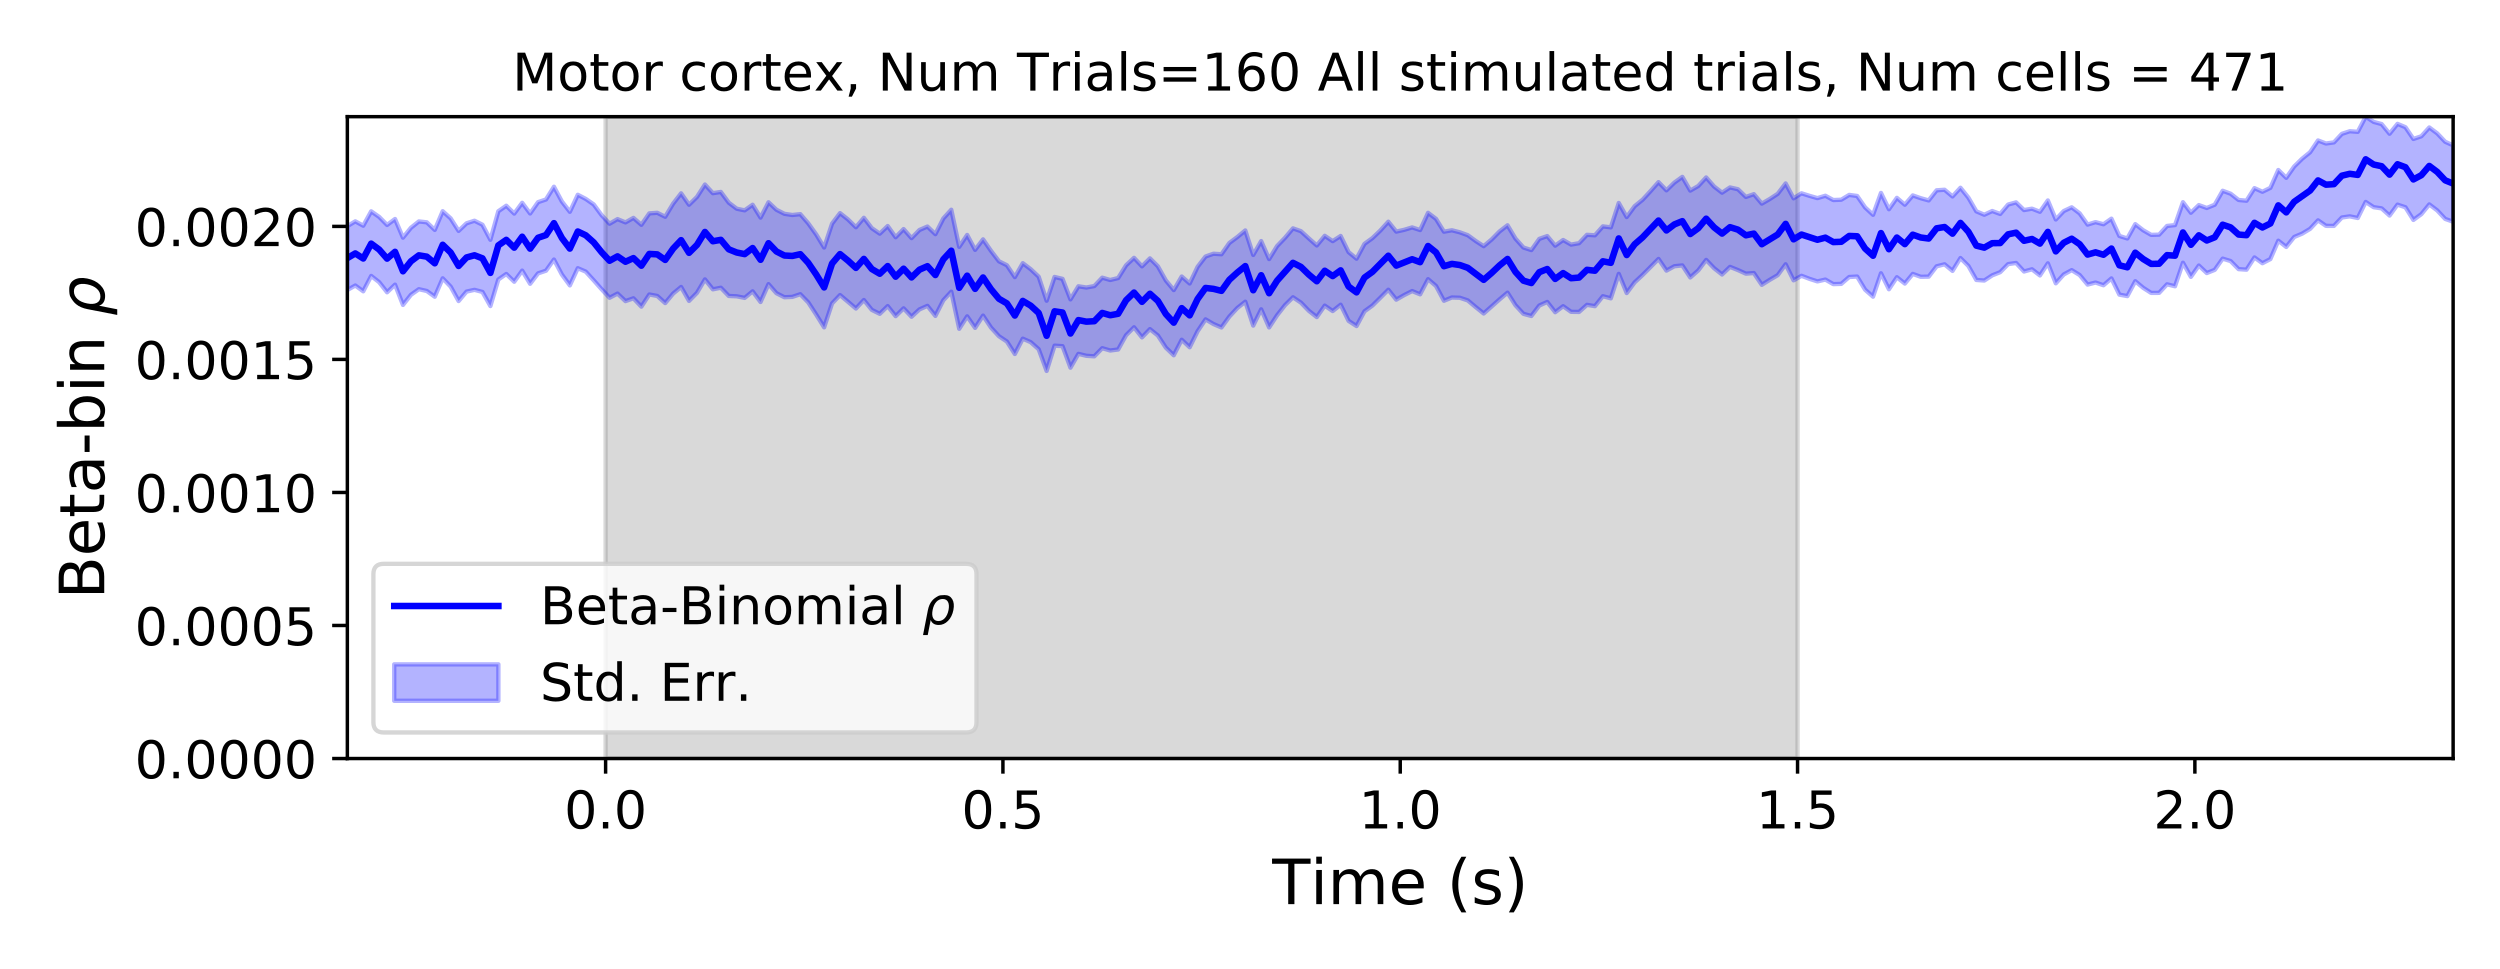 <?xml version="1.0" encoding="utf-8" standalone="no"?>
<!DOCTYPE svg PUBLIC "-//W3C//DTD SVG 1.1//EN"
  "http://www.w3.org/Graphics/SVG/1.1/DTD/svg11.dtd">
<!-- Created with matplotlib (https://matplotlib.org/) -->
<svg height="223.2pt" version="1.1" viewBox="0 0 576 223.2" width="576pt" xmlns="http://www.w3.org/2000/svg" xmlns:xlink="http://www.w3.org/1999/xlink">
 <defs>
  <style type="text/css">
*{stroke-linecap:butt;stroke-linejoin:round;}
  </style>
 </defs>
 <g id="figure_1">
  <g id="patch_1">
   <path d="M 0 223.2 
L 576 223.2 
L 576 0 
L 0 0 
z
" style="fill:#ffffff;"/>
  </g>
  <g id="axes_1">
   <g id="patch_2">
    <path d="M 80.03 174.76 
L 565.2 174.76 
L 565.2 26.88 
L 80.03 26.88 
z
" style="fill:#ffffff;"/>
   </g>
   <g id="PolyCollection_1">
    <defs>
     <path d="M 139.532 -48.44 
L 139.532 -196.32 
L 414.157 -196.32 
L 414.157 -48.44 
L 414.157 -48.44 
L 139.532 -48.44 
z
" id="me6e8343cbf" style="stroke:#808080;stroke-opacity:0.3;"/>
    </defs>
    <g clip-path="url(#p49ef86cd6c)">
     <use style="fill:#808080;fill-opacity:0.3;stroke:#808080;stroke-opacity:0.3;" x="0" xlink:href="#me6e8343cbf" y="223.2"/>
    </g>
   </g>
   <g id="PolyCollection_2">
    <defs>
     <path d="M 80.03 -171.087 
L 80.03 -156.38 
L 81.861 -157.419 
L 83.692 -156.088 
L 85.522 -159.623 
L 87.353 -158.194 
L 89.184 -155.858 
L 91.015 -157.617 
L 92.846 -152.943 
L 94.677 -155.278 
L 96.507 -156.569 
L 98.338 -156.156 
L 100.169 -154.839 
L 102 -159.073 
L 103.831 -157.16 
L 105.662 -153.844 
L 107.492 -156.018 
L 109.323 -156.42 
L 111.154 -155.938 
L 112.985 -152.689 
L 114.816 -158.804 
L 116.647 -160.074 
L 118.477 -158.288 
L 120.308 -160.845 
L 122.139 -157.816 
L 123.97 -160.218 
L 125.801 -160.834 
L 127.632 -163.399 
L 129.462 -159.94 
L 131.293 -157.45 
L 133.124 -161.404 
L 134.955 -160.619 
L 136.786 -158.615 
L 138.617 -156.551 
L 140.447 -154.595 
L 142.278 -155.558 
L 144.109 -153.825 
L 145.94 -154.47 
L 147.771 -152.551 
L 149.602 -155.349 
L 151.432 -155.013 
L 153.263 -153.373 
L 155.094 -155.567 
L 156.925 -157.081 
L 158.756 -153.874 
L 160.587 -155.734 
L 162.417 -158.824 
L 164.248 -156.538 
L 166.079 -156.905 
L 167.91 -155.009 
L 169.741 -154.93 
L 171.572 -154.565 
L 173.402 -156.071 
L 175.233 -153.623 
L 177.064 -157.736 
L 178.895 -155.645 
L 180.726 -154.715 
L 182.556 -154.797 
L 184.387 -155.411 
L 186.218 -153.535 
L 188.049 -150.724 
L 189.88 -147.782 
L 191.711 -153.298 
L 193.541 -155.217 
L 195.372 -153.674 
L 197.203 -152.118 
L 199.034 -154.076 
L 200.865 -151.803 
L 202.696 -150.896 
L 204.526 -152.672 
L 206.357 -150.359 
L 208.188 -152.158 
L 210.019 -150.221 
L 211.85 -151.918 
L 213.681 -152.732 
L 215.511 -150.417 
L 217.342 -154.018 
L 219.173 -155.998 
L 221.004 -147.45 
L 222.835 -150.308 
L 224.666 -147.66 
L 226.496 -150.484 
L 228.327 -147.727 
L 230.158 -145.735 
L 231.989 -144.511 
L 233.82 -141.638 
L 235.651 -145.173 
L 237.481 -144.364 
L 239.312 -142.733 
L 241.143 -137.743 
L 242.974 -143.56 
L 244.805 -143.442 
L 246.636 -138.486 
L 248.466 -141.67 
L 250.297 -141.223 
L 252.128 -141.104 
L 253.959 -142.973 
L 255.79 -142.442 
L 257.621 -142.674 
L 259.451 -145.972 
L 261.282 -147.793 
L 263.113 -145.473 
L 264.944 -147.37 
L 266.775 -145.9 
L 268.606 -143.102 
L 270.436 -141.349 
L 272.267 -144.918 
L 274.098 -143.194 
L 275.929 -146.891 
L 277.76 -149.616 
L 279.59 -148.541 
L 281.421 -147.748 
L 283.252 -150.268 
L 285.083 -152.238 
L 286.914 -153.685 
L 288.745 -148.185 
L 290.575 -151.926 
L 292.406 -147.766 
L 294.237 -150.55 
L 296.068 -152.893 
L 297.899 -154.706 
L 299.73 -153.481 
L 301.56 -151.585 
L 303.391 -150.147 
L 305.222 -152.78 
L 307.053 -151.537 
L 308.884 -152.993 
L 310.715 -149.265 
L 312.545 -148.081 
L 314.376 -151.476 
L 316.207 -152.8 
L 318.038 -154.613 
L 319.869 -156.445 
L 321.7 -154.161 
L 323.53 -155.214 
L 325.361 -156.137 
L 327.192 -155.388 
L 329.023 -158.876 
L 330.854 -157.315 
L 332.685 -153.906 
L 334.515 -154.656 
L 336.346 -154.598 
L 338.177 -153.983 
L 340.008 -152.446 
L 341.839 -150.972 
L 343.67 -152.597 
L 345.5 -154.225 
L 347.331 -155.772 
L 349.162 -152.878 
L 350.993 -150.896 
L 352.824 -150.397 
L 354.655 -152.809 
L 356.485 -153.628 
L 358.316 -151.272 
L 360.147 -152.649 
L 361.978 -151.353 
L 363.809 -151.327 
L 365.64 -152.964 
L 367.47 -152.662 
L 369.301 -154.951 
L 371.132 -154.465 
L 372.963 -160.096 
L 374.794 -155.687 
L 376.624 -158.15 
L 378.455 -159.848 
L 380.286 -161.685 
L 382.117 -163.535 
L 383.948 -160.854 
L 385.779 -161.859 
L 387.609 -162.046 
L 389.44 -159.273 
L 391.271 -160.89 
L 393.102 -163.31 
L 394.933 -161.402 
L 396.764 -159.954 
L 398.594 -161.709 
L 400.425 -160.976 
L 402.256 -160.146 
L 404.087 -160.29 
L 405.918 -157.575 
L 407.749 -158.724 
L 409.579 -159.796 
L 411.41 -162.307 
L 413.241 -158.612 
L 415.072 -159.656 
L 416.903 -158.957 
L 418.734 -158.364 
L 420.564 -158.787 
L 422.395 -157.737 
L 424.226 -157.796 
L 426.057 -159.381 
L 427.888 -159.479 
L 429.719 -156.457 
L 431.549 -154.847 
L 433.38 -160.236 
L 435.211 -156.562 
L 437.042 -159.327 
L 438.873 -157.868 
L 440.704 -160.09 
L 442.534 -159.426 
L 444.365 -159.459 
L 446.196 -161.841 
L 448.027 -162.305 
L 449.858 -160.787 
L 451.689 -163.746 
L 453.519 -161.925 
L 455.35 -158.699 
L 457.181 -158.563 
L 459.012 -159.76 
L 460.843 -160.492 
L 462.674 -162.347 
L 464.504 -162.615 
L 466.335 -160.646 
L 468.166 -161.157 
L 469.997 -159.741 
L 471.828 -162.526 
L 473.658 -157.931 
L 475.489 -159.961 
L 477.32 -160.962 
L 479.151 -159.834 
L 480.982 -157.632 
L 482.813 -158.104 
L 484.643 -157.478 
L 486.474 -159.052 
L 488.305 -155.318 
L 490.136 -154.979 
L 491.967 -158.41 
L 493.798 -156.879 
L 495.628 -155.713 
L 497.459 -155.726 
L 499.29 -157.695 
L 501.121 -157.243 
L 502.952 -162.664 
L 504.783 -159.418 
L 506.613 -162.018 
L 508.444 -160.294 
L 510.275 -161.024 
L 512.106 -163.613 
L 513.937 -163.047 
L 515.768 -161.192 
L 517.598 -161.068 
L 519.429 -163.883 
L 521.26 -162.556 
L 523.091 -163.509 
L 524.922 -167.739 
L 526.753 -166.309 
L 528.583 -168.599 
L 530.414 -169.369 
L 532.245 -170.473 
L 534.076 -172.431 
L 535.907 -171.163 
L 537.738 -171.15 
L 539.568 -173.088 
L 541.399 -173.351 
L 543.23 -172.976 
L 545.061 -176.668 
L 546.892 -175.463 
L 548.723 -175.191 
L 550.553 -173.541 
L 552.384 -176.05 
L 554.215 -175.445 
L 556.046 -172.529 
L 557.877 -173.862 
L 559.708 -176.102 
L 561.538 -174.723 
L 563.369 -172.763 
L 565.2 -172.111 
L 565.2 -189.703 
L 565.2 -189.703 
L 563.369 -190.537 
L 561.538 -192.468 
L 559.708 -193.83 
L 557.877 -191.804 
L 556.046 -191.189 
L 554.215 -193.894 
L 552.384 -194.658 
L 550.553 -192.386 
L 548.723 -194.62 
L 546.892 -195.112 
L 545.061 -196.32 
L 543.23 -192.829 
L 541.399 -192.966 
L 539.568 -192.36 
L 537.738 -190.398 
L 535.907 -190.137 
L 534.076 -190.837 
L 532.245 -188.127 
L 530.414 -186.635 
L 528.583 -184.838 
L 526.753 -182.228 
L 524.922 -184.027 
L 523.091 -179.915 
L 521.26 -179.022 
L 519.429 -179.849 
L 517.598 -176.955 
L 515.768 -177.126 
L 513.937 -178.569 
L 512.106 -179.246 
L 510.275 -176.032 
L 508.444 -175.285 
L 506.613 -175.944 
L 504.783 -174.186 
L 502.952 -176.613 
L 501.121 -171.337 
L 499.29 -171.143 
L 497.459 -169.137 
L 495.628 -169.088 
L 493.798 -170.146 
L 491.967 -171.554 
L 490.136 -168.26 
L 488.305 -168.833 
L 486.474 -172.818 
L 484.643 -171.532 
L 482.813 -172.023 
L 480.982 -171.455 
L 479.151 -174.038 
L 477.32 -175.434 
L 475.489 -174.572 
L 473.658 -172.635 
L 471.828 -177.014 
L 469.997 -174.404 
L 468.166 -175.12 
L 466.335 -174.8 
L 464.504 -176.574 
L 462.674 -176.074 
L 460.843 -173.905 
L 459.012 -174.583 
L 457.181 -173.724 
L 455.35 -174.507 
L 453.519 -177.666 
L 451.689 -179.937 
L 449.858 -177.941 
L 448.027 -179.484 
L 446.196 -179.351 
L 444.365 -177.021 
L 442.534 -177.537 
L 440.704 -178.173 
L 438.873 -176.036 
L 437.042 -177.609 
L 435.211 -174.996 
L 433.38 -178.749 
L 431.549 -173.708 
L 429.719 -175.417 
L 427.888 -178.049 
L 426.057 -178.294 
L 424.226 -177.187 
L 422.395 -177.109 
L 420.564 -178.099 
L 418.734 -177.553 
L 416.903 -178.081 
L 415.072 -178.662 
L 413.241 -177.507 
L 411.41 -180.936 
L 409.579 -178.545 
L 407.749 -177.342 
L 405.918 -176.287 
L 404.087 -178.467 
L 402.256 -177.823 
L 400.425 -179.603 
L 398.594 -180.014 
L 396.764 -178.808 
L 394.933 -180.222 
L 393.102 -182.315 
L 391.271 -180.344 
L 389.44 -179.286 
L 387.609 -182.444 
L 385.779 -181.132 
L 383.948 -179.349 
L 382.117 -181.24 
L 380.286 -179.172 
L 378.455 -177.187 
L 376.624 -175.691 
L 374.794 -173.195 
L 372.963 -176.437 
L 371.132 -170.817 
L 369.301 -171.043 
L 367.47 -168.989 
L 365.64 -169.103 
L 363.809 -167.168 
L 361.978 -166.848 
L 360.147 -167.904 
L 358.316 -166.601 
L 356.485 -168.803 
L 354.655 -168.168 
L 352.824 -165.582 
L 350.993 -166.172 
L 349.162 -168.233 
L 347.331 -171.294 
L 345.5 -169.877 
L 343.67 -168.026 
L 341.839 -166.483 
L 340.008 -167.674 
L 338.177 -169.009 
L 336.346 -169.677 
L 334.515 -170.145 
L 332.685 -169.823 
L 330.854 -172.777 
L 329.023 -174.163 
L 327.192 -170.196 
L 325.361 -170.805 
L 323.53 -170.252 
L 321.7 -169.842 
L 319.869 -172.118 
L 318.038 -170.095 
L 316.207 -168.338 
L 314.376 -167.016 
L 312.545 -163.6 
L 310.715 -165.111 
L 308.884 -168.832 
L 307.053 -167.639 
L 305.222 -168.864 
L 303.391 -166.646 
L 301.56 -168.266 
L 299.73 -169.939 
L 297.899 -170.584 
L 296.068 -168.409 
L 294.237 -166.503 
L 292.406 -163.514 
L 290.575 -167.648 
L 288.745 -164.465 
L 286.914 -170.104 
L 285.083 -168.587 
L 283.252 -167.226 
L 281.421 -164.621 
L 279.59 -164.743 
L 277.76 -164.099 
L 275.929 -161.728 
L 274.098 -157.885 
L 272.267 -159.491 
L 270.436 -156.367 
L 268.606 -158.594 
L 266.775 -161.848 
L 264.944 -163.671 
L 263.113 -161.84 
L 261.282 -163.79 
L 259.451 -162.079 
L 257.621 -159.136 
L 255.79 -158.689 
L 253.959 -159.224 
L 252.128 -157.291 
L 250.297 -156.958 
L 248.466 -157.24 
L 246.636 -154.227 
L 244.805 -158.95 
L 242.974 -159.39 
L 241.143 -153.921 
L 239.312 -159.453 
L 237.481 -161.173 
L 235.651 -162.561 
L 233.82 -159.357 
L 231.989 -162.088 
L 230.158 -163.001 
L 228.327 -165.403 
L 226.496 -168.05 
L 224.666 -165.639 
L 222.835 -169.067 
L 221.004 -166.331 
L 219.173 -174.877 
L 217.342 -172.865 
L 215.511 -169.25 
L 213.681 -171.006 
L 211.85 -170.215 
L 210.019 -168.338 
L 208.188 -170.419 
L 206.357 -168.54 
L 204.526 -171.12 
L 202.696 -169.365 
L 200.865 -170.628 
L 199.034 -173.014 
L 197.203 -170.845 
L 195.372 -172.646 
L 193.541 -174.092 
L 191.711 -171.676 
L 189.88 -166.177 
L 188.049 -169.194 
L 186.218 -171.746 
L 184.387 -173.863 
L 182.556 -173.665 
L 180.726 -173.942 
L 178.895 -174.872 
L 177.064 -176.598 
L 175.233 -173.064 
L 173.402 -176.025 
L 171.572 -174.738 
L 169.741 -175.116 
L 167.91 -176.501 
L 166.079 -178.979 
L 164.248 -178.692 
L 162.417 -180.685 
L 160.587 -177.827 
L 158.756 -176.028 
L 156.925 -178.658 
L 155.094 -176.29 
L 153.263 -173.26 
L 151.432 -174.174 
L 149.602 -174.038 
L 147.771 -171.405 
L 145.94 -172.994 
L 144.109 -171.958 
L 142.278 -172.717 
L 140.447 -171.648 
L 138.617 -173.617 
L 136.786 -176.103 
L 134.955 -177.371 
L 133.124 -178.321 
L 131.293 -174.4 
L 129.462 -176.768 
L 127.632 -180.172 
L 125.801 -177.244 
L 123.97 -176.624 
L 122.139 -174.014 
L 120.308 -176.471 
L 118.477 -173.99 
L 116.647 -175.798 
L 114.816 -174.524 
L 112.985 -167.957 
L 111.154 -171.424 
L 109.323 -172.344 
L 107.492 -171.752 
L 105.662 -170.004 
L 103.831 -172.882 
L 102 -174.536 
L 100.169 -170.233 
L 98.338 -171.978 
L 96.507 -172.179 
L 94.677 -170.716 
L 92.846 -168.447 
L 91.015 -172.74 
L 89.184 -171.371 
L 87.353 -173.227 
L 85.522 -174.509 
L 83.692 -171.197 
L 81.861 -172.204 
L 80.03 -171.087 
z
" id="md3a3cc1774" style="stroke:#0000ff;stroke-opacity:0.3;"/>
    </defs>
    <g clip-path="url(#p49ef86cd6c)">
     <use style="fill:#0000ff;fill-opacity:0.3;stroke:#0000ff;stroke-opacity:0.3;" x="0" xlink:href="#md3a3cc1774" y="223.2"/>
    </g>
   </g>
   <g id="matplotlib.axis_1">
    <g id="xtick_1">
     <g id="line2d_1">
      <defs>
       <path d="M 0 0 
L 0 3.5 
" id="mab94554bec" style="stroke:#000000;stroke-width:0.8;"/>
      </defs>
      <g>
       <use style="stroke:#000000;stroke-width:0.8;" x="139.532" xlink:href="#mab94554bec" y="174.76"/>
      </g>
     </g>
     <g id="text_1">
      <!-- 0.0 -->
      <defs>
       <path d="M 31.781 66.406 
Q 24.172 66.406 20.328 58.906 
Q 16.5 51.422 16.5 36.375 
Q 16.5 21.391 20.328 13.891 
Q 24.172 6.391 31.781 6.391 
Q 39.453 6.391 43.281 13.891 
Q 47.125 21.391 47.125 36.375 
Q 47.125 51.422 43.281 58.906 
Q 39.453 66.406 31.781 66.406 
z
M 31.781 74.219 
Q 44.047 74.219 50.516 64.516 
Q 56.984 54.828 56.984 36.375 
Q 56.984 17.969 50.516 8.266 
Q 44.047 -1.422 31.781 -1.422 
Q 19.531 -1.422 13.062 8.266 
Q 6.594 17.969 6.594 36.375 
Q 6.594 54.828 13.062 64.516 
Q 19.531 74.219 31.781 74.219 
z
" id="DejaVuSans-48"/>
       <path d="M 10.688 12.406 
L 21 12.406 
L 21 0 
L 10.688 0 
z
" id="DejaVuSans-46"/>
      </defs>
      <g transform="translate(129.99 190.878)scale(0.12 -0.12)">
       <use xlink:href="#DejaVuSans-48"/>
       <use x="63.623" xlink:href="#DejaVuSans-46"/>
       <use x="95.41" xlink:href="#DejaVuSans-48"/>
      </g>
     </g>
    </g>
    <g id="xtick_2">
     <g id="line2d_2">
      <g>
       <use style="stroke:#000000;stroke-width:0.8;" x="231.073" xlink:href="#mab94554bec" y="174.76"/>
      </g>
     </g>
     <g id="text_2">
      <!-- 0.5 -->
      <defs>
       <path d="M 10.797 72.906 
L 49.516 72.906 
L 49.516 64.594 
L 19.828 64.594 
L 19.828 46.734 
Q 21.969 47.469 24.109 47.828 
Q 26.266 48.188 28.422 48.188 
Q 40.625 48.188 47.75 41.5 
Q 54.891 34.812 54.891 23.391 
Q 54.891 11.625 47.562 5.094 
Q 40.234 -1.422 26.906 -1.422 
Q 22.312 -1.422 17.547 -0.641 
Q 12.797 0.141 7.719 1.703 
L 7.719 11.625 
Q 12.109 9.234 16.797 8.062 
Q 21.484 6.891 26.703 6.891 
Q 35.156 6.891 40.078 11.328 
Q 45.016 15.766 45.016 23.391 
Q 45.016 31 40.078 35.438 
Q 35.156 39.891 26.703 39.891 
Q 22.75 39.891 18.812 39.016 
Q 14.891 38.141 10.797 36.281 
z
" id="DejaVuSans-53"/>
      </defs>
      <g transform="translate(221.532 190.878)scale(0.12 -0.12)">
       <use xlink:href="#DejaVuSans-48"/>
       <use x="63.623" xlink:href="#DejaVuSans-46"/>
       <use x="95.41" xlink:href="#DejaVuSans-53"/>
      </g>
     </g>
    </g>
    <g id="xtick_3">
     <g id="line2d_3">
      <g>
       <use style="stroke:#000000;stroke-width:0.8;" x="322.615" xlink:href="#mab94554bec" y="174.76"/>
      </g>
     </g>
     <g id="text_3">
      <!-- 1.0 -->
      <defs>
       <path d="M 12.406 8.297 
L 28.516 8.297 
L 28.516 63.922 
L 10.984 60.406 
L 10.984 69.391 
L 28.422 72.906 
L 38.281 72.906 
L 38.281 8.297 
L 54.391 8.297 
L 54.391 0 
L 12.406 0 
z
" id="DejaVuSans-49"/>
      </defs>
      <g transform="translate(313.073 190.878)scale(0.12 -0.12)">
       <use xlink:href="#DejaVuSans-49"/>
       <use x="63.623" xlink:href="#DejaVuSans-46"/>
       <use x="95.41" xlink:href="#DejaVuSans-48"/>
      </g>
     </g>
    </g>
    <g id="xtick_4">
     <g id="line2d_4">
      <g>
       <use style="stroke:#000000;stroke-width:0.8;" x="414.157" xlink:href="#mab94554bec" y="174.76"/>
      </g>
     </g>
     <g id="text_4">
      <!-- 1.5 -->
      <g transform="translate(404.615 190.878)scale(0.12 -0.12)">
       <use xlink:href="#DejaVuSans-49"/>
       <use x="63.623" xlink:href="#DejaVuSans-46"/>
       <use x="95.41" xlink:href="#DejaVuSans-53"/>
      </g>
     </g>
    </g>
    <g id="xtick_5">
     <g id="line2d_5">
      <g>
       <use style="stroke:#000000;stroke-width:0.8;" x="505.698" xlink:href="#mab94554bec" y="174.76"/>
      </g>
     </g>
     <g id="text_5">
      <!-- 2.0 -->
      <defs>
       <path d="M 19.188 8.297 
L 53.609 8.297 
L 53.609 0 
L 7.328 0 
L 7.328 8.297 
Q 12.938 14.109 22.625 23.891 
Q 32.328 33.688 34.812 36.531 
Q 39.547 41.844 41.422 45.531 
Q 43.312 49.219 43.312 52.781 
Q 43.312 58.594 39.234 62.25 
Q 35.156 65.922 28.609 65.922 
Q 23.969 65.922 18.812 64.312 
Q 13.672 62.703 7.812 59.422 
L 7.812 69.391 
Q 13.766 71.781 18.938 73 
Q 24.125 74.219 28.422 74.219 
Q 39.75 74.219 46.484 68.547 
Q 53.219 62.891 53.219 53.422 
Q 53.219 48.922 51.531 44.891 
Q 49.859 40.875 45.406 35.406 
Q 44.188 33.984 37.641 27.219 
Q 31.109 20.453 19.188 8.297 
z
" id="DejaVuSans-50"/>
      </defs>
      <g transform="translate(496.156 190.878)scale(0.12 -0.12)">
       <use xlink:href="#DejaVuSans-50"/>
       <use x="63.623" xlink:href="#DejaVuSans-46"/>
       <use x="95.41" xlink:href="#DejaVuSans-48"/>
      </g>
     </g>
    </g>
    <g id="text_6">
     <!-- Time (s) -->
     <defs>
      <path d="M -0.297 72.906 
L 61.375 72.906 
L 61.375 64.594 
L 35.5 64.594 
L 35.5 0 
L 25.594 0 
L 25.594 64.594 
L -0.297 64.594 
z
" id="DejaVuSans-84"/>
      <path d="M 9.422 54.688 
L 18.406 54.688 
L 18.406 0 
L 9.422 0 
z
M 9.422 75.984 
L 18.406 75.984 
L 18.406 64.594 
L 9.422 64.594 
z
" id="DejaVuSans-105"/>
      <path d="M 52 44.188 
Q 55.375 50.25 60.062 53.125 
Q 64.75 56 71.094 56 
Q 79.641 56 84.281 50.016 
Q 88.922 44.047 88.922 33.016 
L 88.922 0 
L 79.891 0 
L 79.891 32.719 
Q 79.891 40.578 77.094 44.375 
Q 74.312 48.188 68.609 48.188 
Q 61.625 48.188 57.562 43.547 
Q 53.516 38.922 53.516 30.906 
L 53.516 0 
L 44.484 0 
L 44.484 32.719 
Q 44.484 40.625 41.703 44.406 
Q 38.922 48.188 33.109 48.188 
Q 26.219 48.188 22.156 43.531 
Q 18.109 38.875 18.109 30.906 
L 18.109 0 
L 9.078 0 
L 9.078 54.688 
L 18.109 54.688 
L 18.109 46.188 
Q 21.188 51.219 25.484 53.609 
Q 29.781 56 35.688 56 
Q 41.656 56 45.828 52.969 
Q 50 49.953 52 44.188 
z
" id="DejaVuSans-109"/>
      <path d="M 56.203 29.594 
L 56.203 25.203 
L 14.891 25.203 
Q 15.484 15.922 20.484 11.062 
Q 25.484 6.203 34.422 6.203 
Q 39.594 6.203 44.453 7.469 
Q 49.312 8.734 54.109 11.281 
L 54.109 2.781 
Q 49.266 0.734 44.188 -0.344 
Q 39.109 -1.422 33.891 -1.422 
Q 20.797 -1.422 13.156 6.188 
Q 5.516 13.812 5.516 26.812 
Q 5.516 40.234 12.766 48.109 
Q 20.016 56 32.328 56 
Q 43.359 56 49.781 48.891 
Q 56.203 41.797 56.203 29.594 
z
M 47.219 32.234 
Q 47.125 39.594 43.094 43.984 
Q 39.062 48.391 32.422 48.391 
Q 24.906 48.391 20.391 44.141 
Q 15.875 39.891 15.188 32.172 
z
" id="DejaVuSans-101"/>
      <path id="DejaVuSans-32"/>
      <path d="M 31 75.875 
Q 24.469 64.656 21.281 53.656 
Q 18.109 42.672 18.109 31.391 
Q 18.109 20.125 21.312 9.062 
Q 24.516 -2 31 -13.188 
L 23.188 -13.188 
Q 15.875 -1.703 12.234 9.375 
Q 8.594 20.453 8.594 31.391 
Q 8.594 42.281 12.203 53.312 
Q 15.828 64.359 23.188 75.875 
z
" id="DejaVuSans-40"/>
      <path d="M 44.281 53.078 
L 44.281 44.578 
Q 40.484 46.531 36.375 47.5 
Q 32.281 48.484 27.875 48.484 
Q 21.188 48.484 17.844 46.438 
Q 14.5 44.391 14.5 40.281 
Q 14.5 37.156 16.891 35.375 
Q 19.281 33.594 26.516 31.984 
L 29.594 31.297 
Q 39.156 29.25 43.188 25.516 
Q 47.219 21.781 47.219 15.094 
Q 47.219 7.469 41.188 3.016 
Q 35.156 -1.422 24.609 -1.422 
Q 20.219 -1.422 15.453 -0.562 
Q 10.688 0.297 5.422 2 
L 5.422 11.281 
Q 10.406 8.688 15.234 7.391 
Q 20.062 6.109 24.812 6.109 
Q 31.156 6.109 34.562 8.281 
Q 37.984 10.453 37.984 14.406 
Q 37.984 18.062 35.516 20.016 
Q 33.062 21.969 24.703 23.781 
L 21.578 24.516 
Q 13.234 26.266 9.516 29.906 
Q 5.812 33.547 5.812 39.891 
Q 5.812 47.609 11.281 51.797 
Q 16.75 56 26.812 56 
Q 31.781 56 36.172 55.266 
Q 40.578 54.547 44.281 53.078 
z
" id="DejaVuSans-115"/>
      <path d="M 8.016 75.875 
L 15.828 75.875 
Q 23.141 64.359 26.781 53.312 
Q 30.422 42.281 30.422 31.391 
Q 30.422 20.453 26.781 9.375 
Q 23.141 -1.703 15.828 -13.188 
L 8.016 -13.188 
Q 14.5 -2 17.703 9.062 
Q 20.906 20.125 20.906 31.391 
Q 20.906 42.672 17.703 53.656 
Q 14.5 64.656 8.016 75.875 
z
" id="DejaVuSans-41"/>
     </defs>
     <g transform="translate(293.12 208.315)scale(0.144 -0.144)">
      <use xlink:href="#DejaVuSans-84"/>
      <use x="61.037" xlink:href="#DejaVuSans-105"/>
      <use x="88.82" xlink:href="#DejaVuSans-109"/>
      <use x="186.232" xlink:href="#DejaVuSans-101"/>
      <use x="247.756" xlink:href="#DejaVuSans-32"/>
      <use x="279.543" xlink:href="#DejaVuSans-40"/>
      <use x="318.557" xlink:href="#DejaVuSans-115"/>
      <use x="370.656" xlink:href="#DejaVuSans-41"/>
     </g>
    </g>
   </g>
   <g id="matplotlib.axis_2">
    <g id="ytick_1">
     <g id="line2d_6">
      <defs>
       <path d="M 0 0 
L -3.5 0 
" id="m63ddd2143c" style="stroke:#000000;stroke-width:0.8;"/>
      </defs>
      <g>
       <use style="stroke:#000000;stroke-width:0.8;" x="80.03" xlink:href="#m63ddd2143c" y="174.76"/>
      </g>
     </g>
     <g id="text_7">
      <!-- 0.0000 -->
      <g transform="translate(31.041 179.319)scale(0.12 -0.12)">
       <use xlink:href="#DejaVuSans-48"/>
       <use x="63.623" xlink:href="#DejaVuSans-46"/>
       <use x="95.41" xlink:href="#DejaVuSans-48"/>
       <use x="159.033" xlink:href="#DejaVuSans-48"/>
       <use x="222.656" xlink:href="#DejaVuSans-48"/>
       <use x="286.279" xlink:href="#DejaVuSans-48"/>
      </g>
     </g>
    </g>
    <g id="ytick_2">
     <g id="line2d_7">
      <g>
       <use style="stroke:#000000;stroke-width:0.8;" x="80.03" xlink:href="#m63ddd2143c" y="144.109"/>
      </g>
     </g>
     <g id="text_8">
      <!-- 0.0005 -->
      <g transform="translate(31.041 148.668)scale(0.12 -0.12)">
       <use xlink:href="#DejaVuSans-48"/>
       <use x="63.623" xlink:href="#DejaVuSans-46"/>
       <use x="95.41" xlink:href="#DejaVuSans-48"/>
       <use x="159.033" xlink:href="#DejaVuSans-48"/>
       <use x="222.656" xlink:href="#DejaVuSans-48"/>
       <use x="286.279" xlink:href="#DejaVuSans-53"/>
      </g>
     </g>
    </g>
    <g id="ytick_3">
     <g id="line2d_8">
      <g>
       <use style="stroke:#000000;stroke-width:0.8;" x="80.03" xlink:href="#m63ddd2143c" y="113.458"/>
      </g>
     </g>
     <g id="text_9">
      <!-- 0.0010 -->
      <g transform="translate(31.041 118.017)scale(0.12 -0.12)">
       <use xlink:href="#DejaVuSans-48"/>
       <use x="63.623" xlink:href="#DejaVuSans-46"/>
       <use x="95.41" xlink:href="#DejaVuSans-48"/>
       <use x="159.033" xlink:href="#DejaVuSans-48"/>
       <use x="222.656" xlink:href="#DejaVuSans-49"/>
       <use x="286.279" xlink:href="#DejaVuSans-48"/>
      </g>
     </g>
    </g>
    <g id="ytick_4">
     <g id="line2d_9">
      <g>
       <use style="stroke:#000000;stroke-width:0.8;" x="80.03" xlink:href="#m63ddd2143c" y="82.807"/>
      </g>
     </g>
     <g id="text_10">
      <!-- 0.0015 -->
      <g transform="translate(31.041 87.366)scale(0.12 -0.12)">
       <use xlink:href="#DejaVuSans-48"/>
       <use x="63.623" xlink:href="#DejaVuSans-46"/>
       <use x="95.41" xlink:href="#DejaVuSans-48"/>
       <use x="159.033" xlink:href="#DejaVuSans-48"/>
       <use x="222.656" xlink:href="#DejaVuSans-49"/>
       <use x="286.279" xlink:href="#DejaVuSans-53"/>
      </g>
     </g>
    </g>
    <g id="ytick_5">
     <g id="line2d_10">
      <g>
       <use style="stroke:#000000;stroke-width:0.8;" x="80.03" xlink:href="#m63ddd2143c" y="52.156"/>
      </g>
     </g>
     <g id="text_11">
      <!-- 0.0020 -->
      <g transform="translate(31.041 56.715)scale(0.12 -0.12)">
       <use xlink:href="#DejaVuSans-48"/>
       <use x="63.623" xlink:href="#DejaVuSans-46"/>
       <use x="95.41" xlink:href="#DejaVuSans-48"/>
       <use x="159.033" xlink:href="#DejaVuSans-48"/>
       <use x="222.656" xlink:href="#DejaVuSans-50"/>
       <use x="286.279" xlink:href="#DejaVuSans-48"/>
      </g>
     </g>
    </g>
    <g id="text_12">
     <!-- Beta-bin $\rho$ -->
     <defs>
      <path d="M 19.672 34.812 
L 19.672 8.109 
L 35.5 8.109 
Q 43.453 8.109 47.281 11.406 
Q 51.125 14.703 51.125 21.484 
Q 51.125 28.328 47.281 31.562 
Q 43.453 34.812 35.5 34.812 
z
M 19.672 64.797 
L 19.672 42.828 
L 34.281 42.828 
Q 41.5 42.828 45.031 45.531 
Q 48.578 48.25 48.578 53.812 
Q 48.578 59.328 45.031 62.062 
Q 41.5 64.797 34.281 64.797 
z
M 9.812 72.906 
L 35.016 72.906 
Q 46.297 72.906 52.391 68.219 
Q 58.5 63.531 58.5 54.891 
Q 58.5 48.188 55.375 44.234 
Q 52.25 40.281 46.188 39.312 
Q 53.469 37.75 57.5 32.781 
Q 61.531 27.828 61.531 20.406 
Q 61.531 10.641 54.891 5.312 
Q 48.25 0 35.984 0 
L 9.812 0 
z
" id="DejaVuSans-66"/>
      <path d="M 18.312 70.219 
L 18.312 54.688 
L 36.812 54.688 
L 36.812 47.703 
L 18.312 47.703 
L 18.312 18.016 
Q 18.312 11.328 20.141 9.422 
Q 21.969 7.516 27.594 7.516 
L 36.812 7.516 
L 36.812 0 
L 27.594 0 
Q 17.188 0 13.234 3.875 
Q 9.281 7.766 9.281 18.016 
L 9.281 47.703 
L 2.688 47.703 
L 2.688 54.688 
L 9.281 54.688 
L 9.281 70.219 
z
" id="DejaVuSans-116"/>
      <path d="M 34.281 27.484 
Q 23.391 27.484 19.188 25 
Q 14.984 22.516 14.984 16.5 
Q 14.984 11.719 18.141 8.906 
Q 21.297 6.109 26.703 6.109 
Q 34.188 6.109 38.703 11.406 
Q 43.219 16.703 43.219 25.484 
L 43.219 27.484 
z
M 52.203 31.203 
L 52.203 0 
L 43.219 0 
L 43.219 8.297 
Q 40.141 3.328 35.547 0.953 
Q 30.953 -1.422 24.312 -1.422 
Q 15.922 -1.422 10.953 3.297 
Q 6 8.016 6 15.922 
Q 6 25.141 12.172 29.828 
Q 18.359 34.516 30.609 34.516 
L 43.219 34.516 
L 43.219 35.406 
Q 43.219 41.609 39.141 45 
Q 35.062 48.391 27.688 48.391 
Q 23 48.391 18.547 47.266 
Q 14.109 46.141 10.016 43.891 
L 10.016 52.203 
Q 14.938 54.109 19.578 55.047 
Q 24.219 56 28.609 56 
Q 40.484 56 46.344 49.844 
Q 52.203 43.703 52.203 31.203 
z
" id="DejaVuSans-97"/>
      <path d="M 4.891 31.391 
L 31.203 31.391 
L 31.203 23.391 
L 4.891 23.391 
z
" id="DejaVuSans-45"/>
      <path d="M 48.688 27.297 
Q 48.688 37.203 44.609 42.844 
Q 40.531 48.484 33.406 48.484 
Q 26.266 48.484 22.188 42.844 
Q 18.109 37.203 18.109 27.297 
Q 18.109 17.391 22.188 11.75 
Q 26.266 6.109 33.406 6.109 
Q 40.531 6.109 44.609 11.75 
Q 48.688 17.391 48.688 27.297 
z
M 18.109 46.391 
Q 20.953 51.266 25.266 53.625 
Q 29.594 56 35.594 56 
Q 45.562 56 51.781 48.094 
Q 58.016 40.188 58.016 27.297 
Q 58.016 14.406 51.781 6.484 
Q 45.562 -1.422 35.594 -1.422 
Q 29.594 -1.422 25.266 0.953 
Q 20.953 3.328 18.109 8.203 
L 18.109 0 
L 9.078 0 
L 9.078 75.984 
L 18.109 75.984 
z
" id="DejaVuSans-98"/>
      <path d="M 54.891 33.016 
L 54.891 0 
L 45.906 0 
L 45.906 32.719 
Q 45.906 40.484 42.875 44.328 
Q 39.844 48.188 33.797 48.188 
Q 26.516 48.188 22.312 43.547 
Q 18.109 38.922 18.109 30.906 
L 18.109 0 
L 9.078 0 
L 9.078 54.688 
L 18.109 54.688 
L 18.109 46.188 
Q 21.344 51.125 25.703 53.562 
Q 30.078 56 35.797 56 
Q 45.219 56 50.047 50.172 
Q 54.891 44.344 54.891 33.016 
z
" id="DejaVuSans-110"/>
      <path d="M 18.797 44.922 
Q 22.703 49.906 30.953 54.297 
Q 34.188 56 43.062 56 
Q 53.031 56 57.719 48.094 
Q 62.406 40.188 59.906 27.297 
Q 57.375 14.406 49.609 6.484 
Q 41.844 -1.422 31.891 -1.422 
Q 25.875 -1.422 22.016 0.984 
Q 18.172 3.328 16.312 8.203 
L 10.641 -20.797 
L 1.609 -20.797 
L 10.891 26.812 
Q 13.094 38.094 18.797 44.922 
z
M 50.594 27.297 
Q 52.484 37.203 49.516 42.875 
Q 46.531 48.484 39.406 48.484 
Q 32.281 48.484 27.094 42.875 
Q 21.922 37.203 20.016 27.297 
Q 18.062 17.391 21.047 11.719 
Q 24.031 6.109 31.156 6.109 
Q 38.281 6.109 43.453 11.719 
Q 48.641 17.391 50.594 27.297 
z
" id="DejaVuSans-Oblique-961"/>
     </defs>
     <g transform="translate(24.017 138.044)rotate(-90)scale(0.144 -0.144)">
      <use transform="translate(0 0.016)" xlink:href="#DejaVuSans-66"/>
      <use transform="translate(68.604 0.016)" xlink:href="#DejaVuSans-101"/>
      <use transform="translate(130.127 0.016)" xlink:href="#DejaVuSans-116"/>
      <use transform="translate(169.336 0.016)" xlink:href="#DejaVuSans-97"/>
      <use transform="translate(230.615 0.016)" xlink:href="#DejaVuSans-45"/>
      <use transform="translate(266.699 0.016)" xlink:href="#DejaVuSans-98"/>
      <use transform="translate(330.176 0.016)" xlink:href="#DejaVuSans-105"/>
      <use transform="translate(357.959 0.016)" xlink:href="#DejaVuSans-110"/>
      <use transform="translate(421.338 0.016)" xlink:href="#DejaVuSans-32"/>
      <use transform="translate(453.125 0.016)" xlink:href="#DejaVuSans-Oblique-961"/>
     </g>
    </g>
   </g>
   <g id="line2d_11">
    <path clip-path="url(#p49ef86cd6c)" d="M 80.03 59.466 
L 81.861 58.388 
L 83.692 59.558 
L 85.522 56.134 
L 87.353 57.489 
L 89.184 59.586 
L 91.015 58.022 
L 92.846 62.505 
L 94.677 60.203 
L 96.507 58.826 
L 98.338 59.133 
L 100.169 60.664 
L 102 56.396 
L 103.831 58.179 
L 105.662 61.276 
L 107.492 59.315 
L 109.323 58.818 
L 111.154 59.519 
L 112.985 62.877 
L 114.816 56.536 
L 116.647 55.264 
L 118.477 57.061 
L 120.308 54.542 
L 122.139 57.285 
L 123.97 54.779 
L 125.801 54.161 
L 127.632 51.415 
L 129.462 54.846 
L 131.293 57.275 
L 133.124 53.337 
L 134.955 54.205 
L 136.786 55.841 
L 138.617 58.116 
L 140.447 60.079 
L 142.278 59.062 
L 144.109 60.308 
L 145.94 59.468 
L 147.771 61.222 
L 149.602 58.506 
L 151.432 58.606 
L 153.263 59.883 
L 155.094 57.271 
L 156.925 55.331 
L 158.756 58.249 
L 160.587 56.42 
L 162.417 53.446 
L 164.248 55.585 
L 166.079 55.258 
L 167.91 57.445 
L 169.741 58.177 
L 171.572 58.549 
L 173.402 57.152 
L 175.233 59.857 
L 177.064 56.033 
L 178.895 57.941 
L 180.726 58.872 
L 182.556 58.969 
L 184.387 58.563 
L 186.218 60.56 
L 188.049 63.241 
L 189.88 66.22 
L 191.711 60.713 
L 193.541 58.545 
L 195.372 60.04 
L 197.203 61.718 
L 199.034 59.655 
L 200.865 61.985 
L 202.696 63.07 
L 204.526 61.304 
L 206.357 63.751 
L 208.188 61.912 
L 210.019 63.921 
L 211.85 62.133 
L 213.681 61.331 
L 215.511 63.367 
L 217.342 59.759 
L 219.173 57.762 
L 221.004 66.309 
L 222.835 63.513 
L 224.666 66.55 
L 226.496 63.933 
L 228.327 66.635 
L 230.158 68.832 
L 231.989 69.9 
L 233.82 72.703 
L 235.651 69.333 
L 237.481 70.432 
L 239.312 72.107 
L 241.143 77.368 
L 242.974 71.725 
L 244.805 72.004 
L 246.636 76.844 
L 248.466 73.745 
L 250.297 74.109 
L 252.128 74.003 
L 253.959 72.101 
L 255.79 72.634 
L 257.621 72.295 
L 259.451 69.175 
L 261.282 67.408 
L 263.113 69.543 
L 264.944 67.679 
L 266.775 69.326 
L 268.606 72.352 
L 270.436 74.342 
L 272.267 70.995 
L 274.098 72.66 
L 275.929 68.891 
L 277.76 66.342 
L 279.59 66.558 
L 281.421 67.016 
L 283.252 64.453 
L 285.083 62.788 
L 286.914 61.306 
L 288.745 66.875 
L 290.575 63.413 
L 292.406 67.56 
L 294.237 64.674 
L 297.899 60.555 
L 299.73 61.49 
L 301.56 63.274 
L 303.391 64.804 
L 305.222 62.378 
L 307.053 63.612 
L 308.884 62.287 
L 310.715 66.012 
L 312.545 67.359 
L 314.376 63.954 
L 316.207 62.631 
L 319.869 58.918 
L 321.7 61.198 
L 325.361 59.729 
L 327.192 60.408 
L 329.023 56.68 
L 330.854 58.154 
L 332.685 61.335 
L 334.515 60.799 
L 336.346 61.063 
L 338.177 61.704 
L 341.839 64.472 
L 343.67 62.888 
L 345.5 61.149 
L 347.331 59.667 
L 349.162 62.644 
L 350.993 64.666 
L 352.824 65.21 
L 354.655 62.712 
L 356.485 61.984 
L 358.316 64.263 
L 360.147 62.924 
L 361.978 64.1 
L 363.809 63.953 
L 365.64 62.167 
L 367.47 62.375 
L 369.301 60.203 
L 371.132 60.559 
L 372.963 54.934 
L 374.794 58.759 
L 376.624 56.279 
L 378.455 54.682 
L 382.117 50.812 
L 383.948 53.098 
L 385.779 51.704 
L 387.609 50.955 
L 389.44 53.92 
L 391.271 52.583 
L 393.102 50.387 
L 394.933 52.388 
L 396.764 53.819 
L 398.594 52.339 
L 400.425 52.91 
L 402.256 54.216 
L 404.087 53.822 
L 405.918 56.269 
L 409.579 54.03 
L 411.41 51.579 
L 413.241 55.141 
L 415.072 54.041 
L 418.734 55.241 
L 420.564 54.757 
L 422.395 55.777 
L 424.226 55.708 
L 426.057 54.362 
L 427.888 54.436 
L 429.719 57.263 
L 431.549 58.922 
L 433.38 53.707 
L 435.211 57.421 
L 437.042 54.732 
L 438.873 56.248 
L 440.704 54.068 
L 442.534 54.718 
L 444.365 54.96 
L 446.196 52.604 
L 448.027 52.305 
L 449.858 53.836 
L 451.689 51.359 
L 453.519 53.405 
L 455.35 56.597 
L 457.181 57.057 
L 459.012 56.028 
L 460.843 56.002 
L 462.674 53.99 
L 464.504 53.605 
L 466.335 55.477 
L 468.166 55.062 
L 469.997 56.127 
L 471.828 53.43 
L 473.658 57.917 
L 475.489 55.933 
L 477.32 55.002 
L 479.151 56.264 
L 480.982 58.657 
L 482.813 58.136 
L 484.643 58.695 
L 486.474 57.265 
L 488.305 61.124 
L 490.136 61.581 
L 491.967 58.218 
L 493.798 59.687 
L 495.628 60.8 
L 497.459 60.768 
L 499.29 58.781 
L 501.121 58.91 
L 502.952 53.561 
L 504.783 56.398 
L 506.613 54.219 
L 508.444 55.41 
L 510.275 54.672 
L 512.106 51.771 
L 513.937 52.392 
L 515.768 54.041 
L 517.598 54.188 
L 519.429 51.334 
L 521.26 52.411 
L 523.091 51.488 
L 524.922 47.317 
L 526.753 48.931 
L 528.583 46.481 
L 532.245 43.9 
L 534.076 41.566 
L 535.907 42.55 
L 537.738 42.426 
L 539.568 40.476 
L 541.399 40.041 
L 543.23 40.298 
L 545.061 36.706 
L 546.892 37.912 
L 548.723 38.294 
L 550.553 40.237 
L 552.384 37.846 
L 554.215 38.53 
L 556.046 41.341 
L 557.877 40.367 
L 559.708 38.234 
L 561.538 39.605 
L 563.369 41.55 
L 565.2 42.293 
L 565.2 42.293 
" style="fill:none;stroke:#0000ff;stroke-linecap:square;stroke-width:1.5;"/>
   </g>
   <g id="patch_3">
    <path d="M 80.03 174.76 
L 80.03 26.88 
" style="fill:none;stroke:#000000;stroke-linecap:square;stroke-linejoin:miter;stroke-width:0.8;"/>
   </g>
   <g id="patch_4">
    <path d="M 565.2 174.76 
L 565.2 26.88 
" style="fill:none;stroke:#000000;stroke-linecap:square;stroke-linejoin:miter;stroke-width:0.8;"/>
   </g>
   <g id="patch_5">
    <path d="M 80.03 174.76 
L 565.2 174.76 
" style="fill:none;stroke:#000000;stroke-linecap:square;stroke-linejoin:miter;stroke-width:0.8;"/>
   </g>
   <g id="patch_6">
    <path d="M 80.03 26.88 
L 565.2 26.88 
" style="fill:none;stroke:#000000;stroke-linecap:square;stroke-linejoin:miter;stroke-width:0.8;"/>
   </g>
   <g id="text_13">
    <!-- Motor cortex, Num Trials=160 All stimulated trials, Num cells = 471 -->
    <defs>
     <path d="M 9.812 72.906 
L 24.516 72.906 
L 43.109 23.297 
L 61.812 72.906 
L 76.516 72.906 
L 76.516 0 
L 66.891 0 
L 66.891 64.016 
L 48.094 14.016 
L 38.188 14.016 
L 19.391 64.016 
L 19.391 0 
L 9.812 0 
z
" id="DejaVuSans-77"/>
     <path d="M 30.609 48.391 
Q 23.391 48.391 19.188 42.75 
Q 14.984 37.109 14.984 27.297 
Q 14.984 17.484 19.156 11.844 
Q 23.344 6.203 30.609 6.203 
Q 37.797 6.203 41.984 11.859 
Q 46.188 17.531 46.188 27.297 
Q 46.188 37.016 41.984 42.703 
Q 37.797 48.391 30.609 48.391 
z
M 30.609 56 
Q 42.328 56 49.016 48.375 
Q 55.719 40.766 55.719 27.297 
Q 55.719 13.875 49.016 6.219 
Q 42.328 -1.422 30.609 -1.422 
Q 18.844 -1.422 12.172 6.219 
Q 5.516 13.875 5.516 27.297 
Q 5.516 40.766 12.172 48.375 
Q 18.844 56 30.609 56 
z
" id="DejaVuSans-111"/>
     <path d="M 41.109 46.297 
Q 39.594 47.172 37.812 47.578 
Q 36.031 48 33.891 48 
Q 26.266 48 22.188 43.047 
Q 18.109 38.094 18.109 28.812 
L 18.109 0 
L 9.078 0 
L 9.078 54.688 
L 18.109 54.688 
L 18.109 46.188 
Q 20.953 51.172 25.484 53.578 
Q 30.031 56 36.531 56 
Q 37.453 56 38.578 55.875 
Q 39.703 55.766 41.062 55.516 
z
" id="DejaVuSans-114"/>
     <path d="M 48.781 52.594 
L 48.781 44.188 
Q 44.969 46.297 41.141 47.344 
Q 37.312 48.391 33.406 48.391 
Q 24.656 48.391 19.812 42.844 
Q 14.984 37.312 14.984 27.297 
Q 14.984 17.281 19.812 11.734 
Q 24.656 6.203 33.406 6.203 
Q 37.312 6.203 41.141 7.25 
Q 44.969 8.297 48.781 10.406 
L 48.781 2.094 
Q 45.016 0.344 40.984 -0.531 
Q 36.969 -1.422 32.422 -1.422 
Q 20.062 -1.422 12.781 6.344 
Q 5.516 14.109 5.516 27.297 
Q 5.516 40.672 12.859 48.328 
Q 20.219 56 33.016 56 
Q 37.156 56 41.109 55.141 
Q 45.062 54.297 48.781 52.594 
z
" id="DejaVuSans-99"/>
     <path d="M 54.891 54.688 
L 35.109 28.078 
L 55.906 0 
L 45.312 0 
L 29.391 21.484 
L 13.484 0 
L 2.875 0 
L 24.125 28.609 
L 4.688 54.688 
L 15.281 54.688 
L 29.781 35.203 
L 44.281 54.688 
z
" id="DejaVuSans-120"/>
     <path d="M 11.719 12.406 
L 22.016 12.406 
L 22.016 4 
L 14.016 -11.625 
L 7.719 -11.625 
L 11.719 4 
z
" id="DejaVuSans-44"/>
     <path d="M 9.812 72.906 
L 23.094 72.906 
L 55.422 11.922 
L 55.422 72.906 
L 64.984 72.906 
L 64.984 0 
L 51.703 0 
L 19.391 60.984 
L 19.391 0 
L 9.812 0 
z
" id="DejaVuSans-78"/>
     <path d="M 8.5 21.578 
L 8.5 54.688 
L 17.484 54.688 
L 17.484 21.922 
Q 17.484 14.156 20.5 10.266 
Q 23.531 6.391 29.594 6.391 
Q 36.859 6.391 41.078 11.031 
Q 45.312 15.672 45.312 23.688 
L 45.312 54.688 
L 54.297 54.688 
L 54.297 0 
L 45.312 0 
L 45.312 8.406 
Q 42.047 3.422 37.719 1 
Q 33.406 -1.422 27.688 -1.422 
Q 18.266 -1.422 13.375 4.438 
Q 8.5 10.297 8.5 21.578 
z
M 31.109 56 
z
" id="DejaVuSans-117"/>
     <path d="M 9.422 75.984 
L 18.406 75.984 
L 18.406 0 
L 9.422 0 
z
" id="DejaVuSans-108"/>
     <path d="M 10.594 45.406 
L 73.188 45.406 
L 73.188 37.203 
L 10.594 37.203 
z
M 10.594 25.484 
L 73.188 25.484 
L 73.188 17.188 
L 10.594 17.188 
z
" id="DejaVuSans-61"/>
     <path d="M 33.016 40.375 
Q 26.375 40.375 22.484 35.828 
Q 18.609 31.297 18.609 23.391 
Q 18.609 15.531 22.484 10.953 
Q 26.375 6.391 33.016 6.391 
Q 39.656 6.391 43.531 10.953 
Q 47.406 15.531 47.406 23.391 
Q 47.406 31.297 43.531 35.828 
Q 39.656 40.375 33.016 40.375 
z
M 52.594 71.297 
L 52.594 62.312 
Q 48.875 64.062 45.094 64.984 
Q 41.312 65.922 37.594 65.922 
Q 27.828 65.922 22.672 59.328 
Q 17.531 52.734 16.797 39.406 
Q 19.672 43.656 24.016 45.922 
Q 28.375 48.188 33.594 48.188 
Q 44.578 48.188 50.953 41.516 
Q 57.328 34.859 57.328 23.391 
Q 57.328 12.156 50.688 5.359 
Q 44.047 -1.422 33.016 -1.422 
Q 20.359 -1.422 13.672 8.266 
Q 6.984 17.969 6.984 36.375 
Q 6.984 53.656 15.188 63.938 
Q 23.391 74.219 37.203 74.219 
Q 40.922 74.219 44.703 73.484 
Q 48.484 72.75 52.594 71.297 
z
" id="DejaVuSans-54"/>
     <path d="M 34.188 63.188 
L 20.797 26.906 
L 47.609 26.906 
z
M 28.609 72.906 
L 39.797 72.906 
L 67.578 0 
L 57.328 0 
L 50.688 18.703 
L 17.828 18.703 
L 11.188 0 
L 0.781 0 
z
" id="DejaVuSans-65"/>
     <path d="M 45.406 46.391 
L 45.406 75.984 
L 54.391 75.984 
L 54.391 0 
L 45.406 0 
L 45.406 8.203 
Q 42.578 3.328 38.25 0.953 
Q 33.938 -1.422 27.875 -1.422 
Q 17.969 -1.422 11.734 6.484 
Q 5.516 14.406 5.516 27.297 
Q 5.516 40.188 11.734 48.094 
Q 17.969 56 27.875 56 
Q 33.938 56 38.25 53.625 
Q 42.578 51.266 45.406 46.391 
z
M 14.797 27.297 
Q 14.797 17.391 18.875 11.75 
Q 22.953 6.109 30.078 6.109 
Q 37.203 6.109 41.297 11.75 
Q 45.406 17.391 45.406 27.297 
Q 45.406 37.203 41.297 42.844 
Q 37.203 48.484 30.078 48.484 
Q 22.953 48.484 18.875 42.844 
Q 14.797 37.203 14.797 27.297 
z
" id="DejaVuSans-100"/>
     <path d="M 37.797 64.312 
L 12.891 25.391 
L 37.797 25.391 
z
M 35.203 72.906 
L 47.609 72.906 
L 47.609 25.391 
L 58.016 25.391 
L 58.016 17.188 
L 47.609 17.188 
L 47.609 0 
L 37.797 0 
L 37.797 17.188 
L 4.891 17.188 
L 4.891 26.703 
z
" id="DejaVuSans-52"/>
     <path d="M 8.203 72.906 
L 55.078 72.906 
L 55.078 68.703 
L 28.609 0 
L 18.312 0 
L 43.219 64.594 
L 8.203 64.594 
z
" id="DejaVuSans-55"/>
    </defs>
    <g transform="translate(118.045 20.88)scale(0.12 -0.12)">
     <use xlink:href="#DejaVuSans-77"/>
     <use x="86.279" xlink:href="#DejaVuSans-111"/>
     <use x="147.461" xlink:href="#DejaVuSans-116"/>
     <use x="186.67" xlink:href="#DejaVuSans-111"/>
     <use x="247.852" xlink:href="#DejaVuSans-114"/>
     <use x="288.965" xlink:href="#DejaVuSans-32"/>
     <use x="320.752" xlink:href="#DejaVuSans-99"/>
     <use x="375.732" xlink:href="#DejaVuSans-111"/>
     <use x="436.914" xlink:href="#DejaVuSans-114"/>
     <use x="478.027" xlink:href="#DejaVuSans-116"/>
     <use x="517.236" xlink:href="#DejaVuSans-101"/>
     <use x="578.744" xlink:href="#DejaVuSans-120"/>
     <use x="637.924" xlink:href="#DejaVuSans-44"/>
     <use x="669.711" xlink:href="#DejaVuSans-32"/>
     <use x="701.498" xlink:href="#DejaVuSans-78"/>
     <use x="776.303" xlink:href="#DejaVuSans-117"/>
     <use x="839.682" xlink:href="#DejaVuSans-109"/>
     <use x="937.094" xlink:href="#DejaVuSans-32"/>
     <use x="968.881" xlink:href="#DejaVuSans-84"/>
     <use x="1029.746" xlink:href="#DejaVuSans-114"/>
     <use x="1070.859" xlink:href="#DejaVuSans-105"/>
     <use x="1098.643" xlink:href="#DejaVuSans-97"/>
     <use x="1159.922" xlink:href="#DejaVuSans-108"/>
     <use x="1187.705" xlink:href="#DejaVuSans-115"/>
     <use x="1239.805" xlink:href="#DejaVuSans-61"/>
     <use x="1323.594" xlink:href="#DejaVuSans-49"/>
     <use x="1387.217" xlink:href="#DejaVuSans-54"/>
     <use x="1450.84" xlink:href="#DejaVuSans-48"/>
     <use x="1514.463" xlink:href="#DejaVuSans-32"/>
     <use x="1546.25" xlink:href="#DejaVuSans-65"/>
     <use x="1614.658" xlink:href="#DejaVuSans-108"/>
     <use x="1642.441" xlink:href="#DejaVuSans-108"/>
     <use x="1670.225" xlink:href="#DejaVuSans-32"/>
     <use x="1702.012" xlink:href="#DejaVuSans-115"/>
     <use x="1754.111" xlink:href="#DejaVuSans-116"/>
     <use x="1793.32" xlink:href="#DejaVuSans-105"/>
     <use x="1821.104" xlink:href="#DejaVuSans-109"/>
     <use x="1918.516" xlink:href="#DejaVuSans-117"/>
     <use x="1981.895" xlink:href="#DejaVuSans-108"/>
     <use x="2009.678" xlink:href="#DejaVuSans-97"/>
     <use x="2070.957" xlink:href="#DejaVuSans-116"/>
     <use x="2110.166" xlink:href="#DejaVuSans-101"/>
     <use x="2171.689" xlink:href="#DejaVuSans-100"/>
     <use x="2235.166" xlink:href="#DejaVuSans-32"/>
     <use x="2266.953" xlink:href="#DejaVuSans-116"/>
     <use x="2306.162" xlink:href="#DejaVuSans-114"/>
     <use x="2347.275" xlink:href="#DejaVuSans-105"/>
     <use x="2375.059" xlink:href="#DejaVuSans-97"/>
     <use x="2436.338" xlink:href="#DejaVuSans-108"/>
     <use x="2464.121" xlink:href="#DejaVuSans-115"/>
     <use x="2516.221" xlink:href="#DejaVuSans-44"/>
     <use x="2548.008" xlink:href="#DejaVuSans-32"/>
     <use x="2579.795" xlink:href="#DejaVuSans-78"/>
     <use x="2654.6" xlink:href="#DejaVuSans-117"/>
     <use x="2717.979" xlink:href="#DejaVuSans-109"/>
     <use x="2815.391" xlink:href="#DejaVuSans-32"/>
     <use x="2847.178" xlink:href="#DejaVuSans-99"/>
     <use x="2902.158" xlink:href="#DejaVuSans-101"/>
     <use x="2963.682" xlink:href="#DejaVuSans-108"/>
     <use x="2991.465" xlink:href="#DejaVuSans-108"/>
     <use x="3019.248" xlink:href="#DejaVuSans-115"/>
     <use x="3071.348" xlink:href="#DejaVuSans-32"/>
     <use x="3103.135" xlink:href="#DejaVuSans-61"/>
     <use x="3186.924" xlink:href="#DejaVuSans-32"/>
     <use x="3218.711" xlink:href="#DejaVuSans-52"/>
     <use x="3282.334" xlink:href="#DejaVuSans-55"/>
     <use x="3345.957" xlink:href="#DejaVuSans-49"/>
    </g>
   </g>
   <g id="legend_1">
    <g id="patch_7">
     <path d="M 88.43 168.76 
L 222.59 168.76 
Q 224.99 168.76 224.99 166.36 
L 224.99 132.306 
Q 224.99 129.906 222.59 129.906 
L 88.43 129.906 
Q 86.03 129.906 86.03 132.306 
L 86.03 166.36 
Q 86.03 168.76 88.43 168.76 
z
" style="fill:#ffffff;opacity:0.8;stroke:#cccccc;stroke-linejoin:miter;"/>
    </g>
    <g id="line2d_12">
     <path d="M 90.83 139.626 
L 114.83 139.626 
" style="fill:none;stroke:#0000ff;stroke-linecap:square;stroke-width:1.5;"/>
    </g>
    <g id="line2d_13"/>
    <g id="text_14">
     <!-- Beta-Binomial $\rho$ -->
     <g transform="translate(124.43 143.826)scale(0.12 -0.12)">
      <use transform="translate(0 0.016)" xlink:href="#DejaVuSans-66"/>
      <use transform="translate(68.604 0.016)" xlink:href="#DejaVuSans-101"/>
      <use transform="translate(130.127 0.016)" xlink:href="#DejaVuSans-116"/>
      <use transform="translate(169.336 0.016)" xlink:href="#DejaVuSans-97"/>
      <use transform="translate(230.615 0.016)" xlink:href="#DejaVuSans-45"/>
      <use transform="translate(266.699 0.016)" xlink:href="#DejaVuSans-66"/>
      <use transform="translate(335.303 0.016)" xlink:href="#DejaVuSans-105"/>
      <use transform="translate(363.086 0.016)" xlink:href="#DejaVuSans-110"/>
      <use transform="translate(426.465 0.016)" xlink:href="#DejaVuSans-111"/>
      <use transform="translate(487.646 0.016)" xlink:href="#DejaVuSans-109"/>
      <use transform="translate(585.059 0.016)" xlink:href="#DejaVuSans-105"/>
      <use transform="translate(612.842 0.016)" xlink:href="#DejaVuSans-97"/>
      <use transform="translate(674.121 0.016)" xlink:href="#DejaVuSans-108"/>
      <use transform="translate(701.904 0.016)" xlink:href="#DejaVuSans-32"/>
      <use transform="translate(733.691 0.016)" xlink:href="#DejaVuSans-Oblique-961"/>
     </g>
    </g>
    <g id="patch_8">
     <path d="M 90.83 161.464 
L 114.83 161.464 
L 114.83 153.064 
L 90.83 153.064 
z
" style="fill:#0000ff;opacity:0.3;stroke:#0000ff;stroke-linejoin:miter;"/>
    </g>
    <g id="text_15">
     <!-- Std. Err. -->
     <defs>
      <path d="M 53.516 70.516 
L 53.516 60.891 
Q 47.906 63.578 42.922 64.891 
Q 37.938 66.219 33.297 66.219 
Q 25.25 66.219 20.875 63.094 
Q 16.5 59.969 16.5 54.203 
Q 16.5 49.359 19.406 46.891 
Q 22.312 44.438 30.422 42.922 
L 36.375 41.703 
Q 47.406 39.594 52.656 34.297 
Q 57.906 29 57.906 20.125 
Q 57.906 9.516 50.797 4.047 
Q 43.703 -1.422 29.984 -1.422 
Q 24.812 -1.422 18.969 -0.25 
Q 13.141 0.922 6.891 3.219 
L 6.891 13.375 
Q 12.891 10.016 18.656 8.297 
Q 24.422 6.594 29.984 6.594 
Q 38.422 6.594 43.016 9.906 
Q 47.609 13.234 47.609 19.391 
Q 47.609 24.75 44.312 27.781 
Q 41.016 30.812 33.5 32.328 
L 27.484 33.5 
Q 16.453 35.688 11.516 40.375 
Q 6.594 45.062 6.594 53.422 
Q 6.594 63.094 13.406 68.656 
Q 20.219 74.219 32.172 74.219 
Q 37.312 74.219 42.625 73.281 
Q 47.953 72.359 53.516 70.516 
z
" id="DejaVuSans-83"/>
      <path d="M 9.812 72.906 
L 55.906 72.906 
L 55.906 64.594 
L 19.672 64.594 
L 19.672 43.016 
L 54.391 43.016 
L 54.391 34.719 
L 19.672 34.719 
L 19.672 8.297 
L 56.781 8.297 
L 56.781 0 
L 9.812 0 
z
" id="DejaVuSans-69"/>
     </defs>
     <g transform="translate(124.43 161.464)scale(0.12 -0.12)">
      <use xlink:href="#DejaVuSans-83"/>
      <use x="63.477" xlink:href="#DejaVuSans-116"/>
      <use x="102.686" xlink:href="#DejaVuSans-100"/>
      <use x="166.162" xlink:href="#DejaVuSans-46"/>
      <use x="197.949" xlink:href="#DejaVuSans-32"/>
      <use x="229.736" xlink:href="#DejaVuSans-69"/>
      <use x="292.92" xlink:href="#DejaVuSans-114"/>
      <use x="334.018" xlink:href="#DejaVuSans-114"/>
      <use x="374.99" xlink:href="#DejaVuSans-46"/>
     </g>
    </g>
   </g>
  </g>
 </g>
 <defs>
  <clipPath id="p49ef86cd6c">
   <rect height="147.88" width="485.17" x="80.03" y="26.88"/>
  </clipPath>
 </defs>
</svg>
